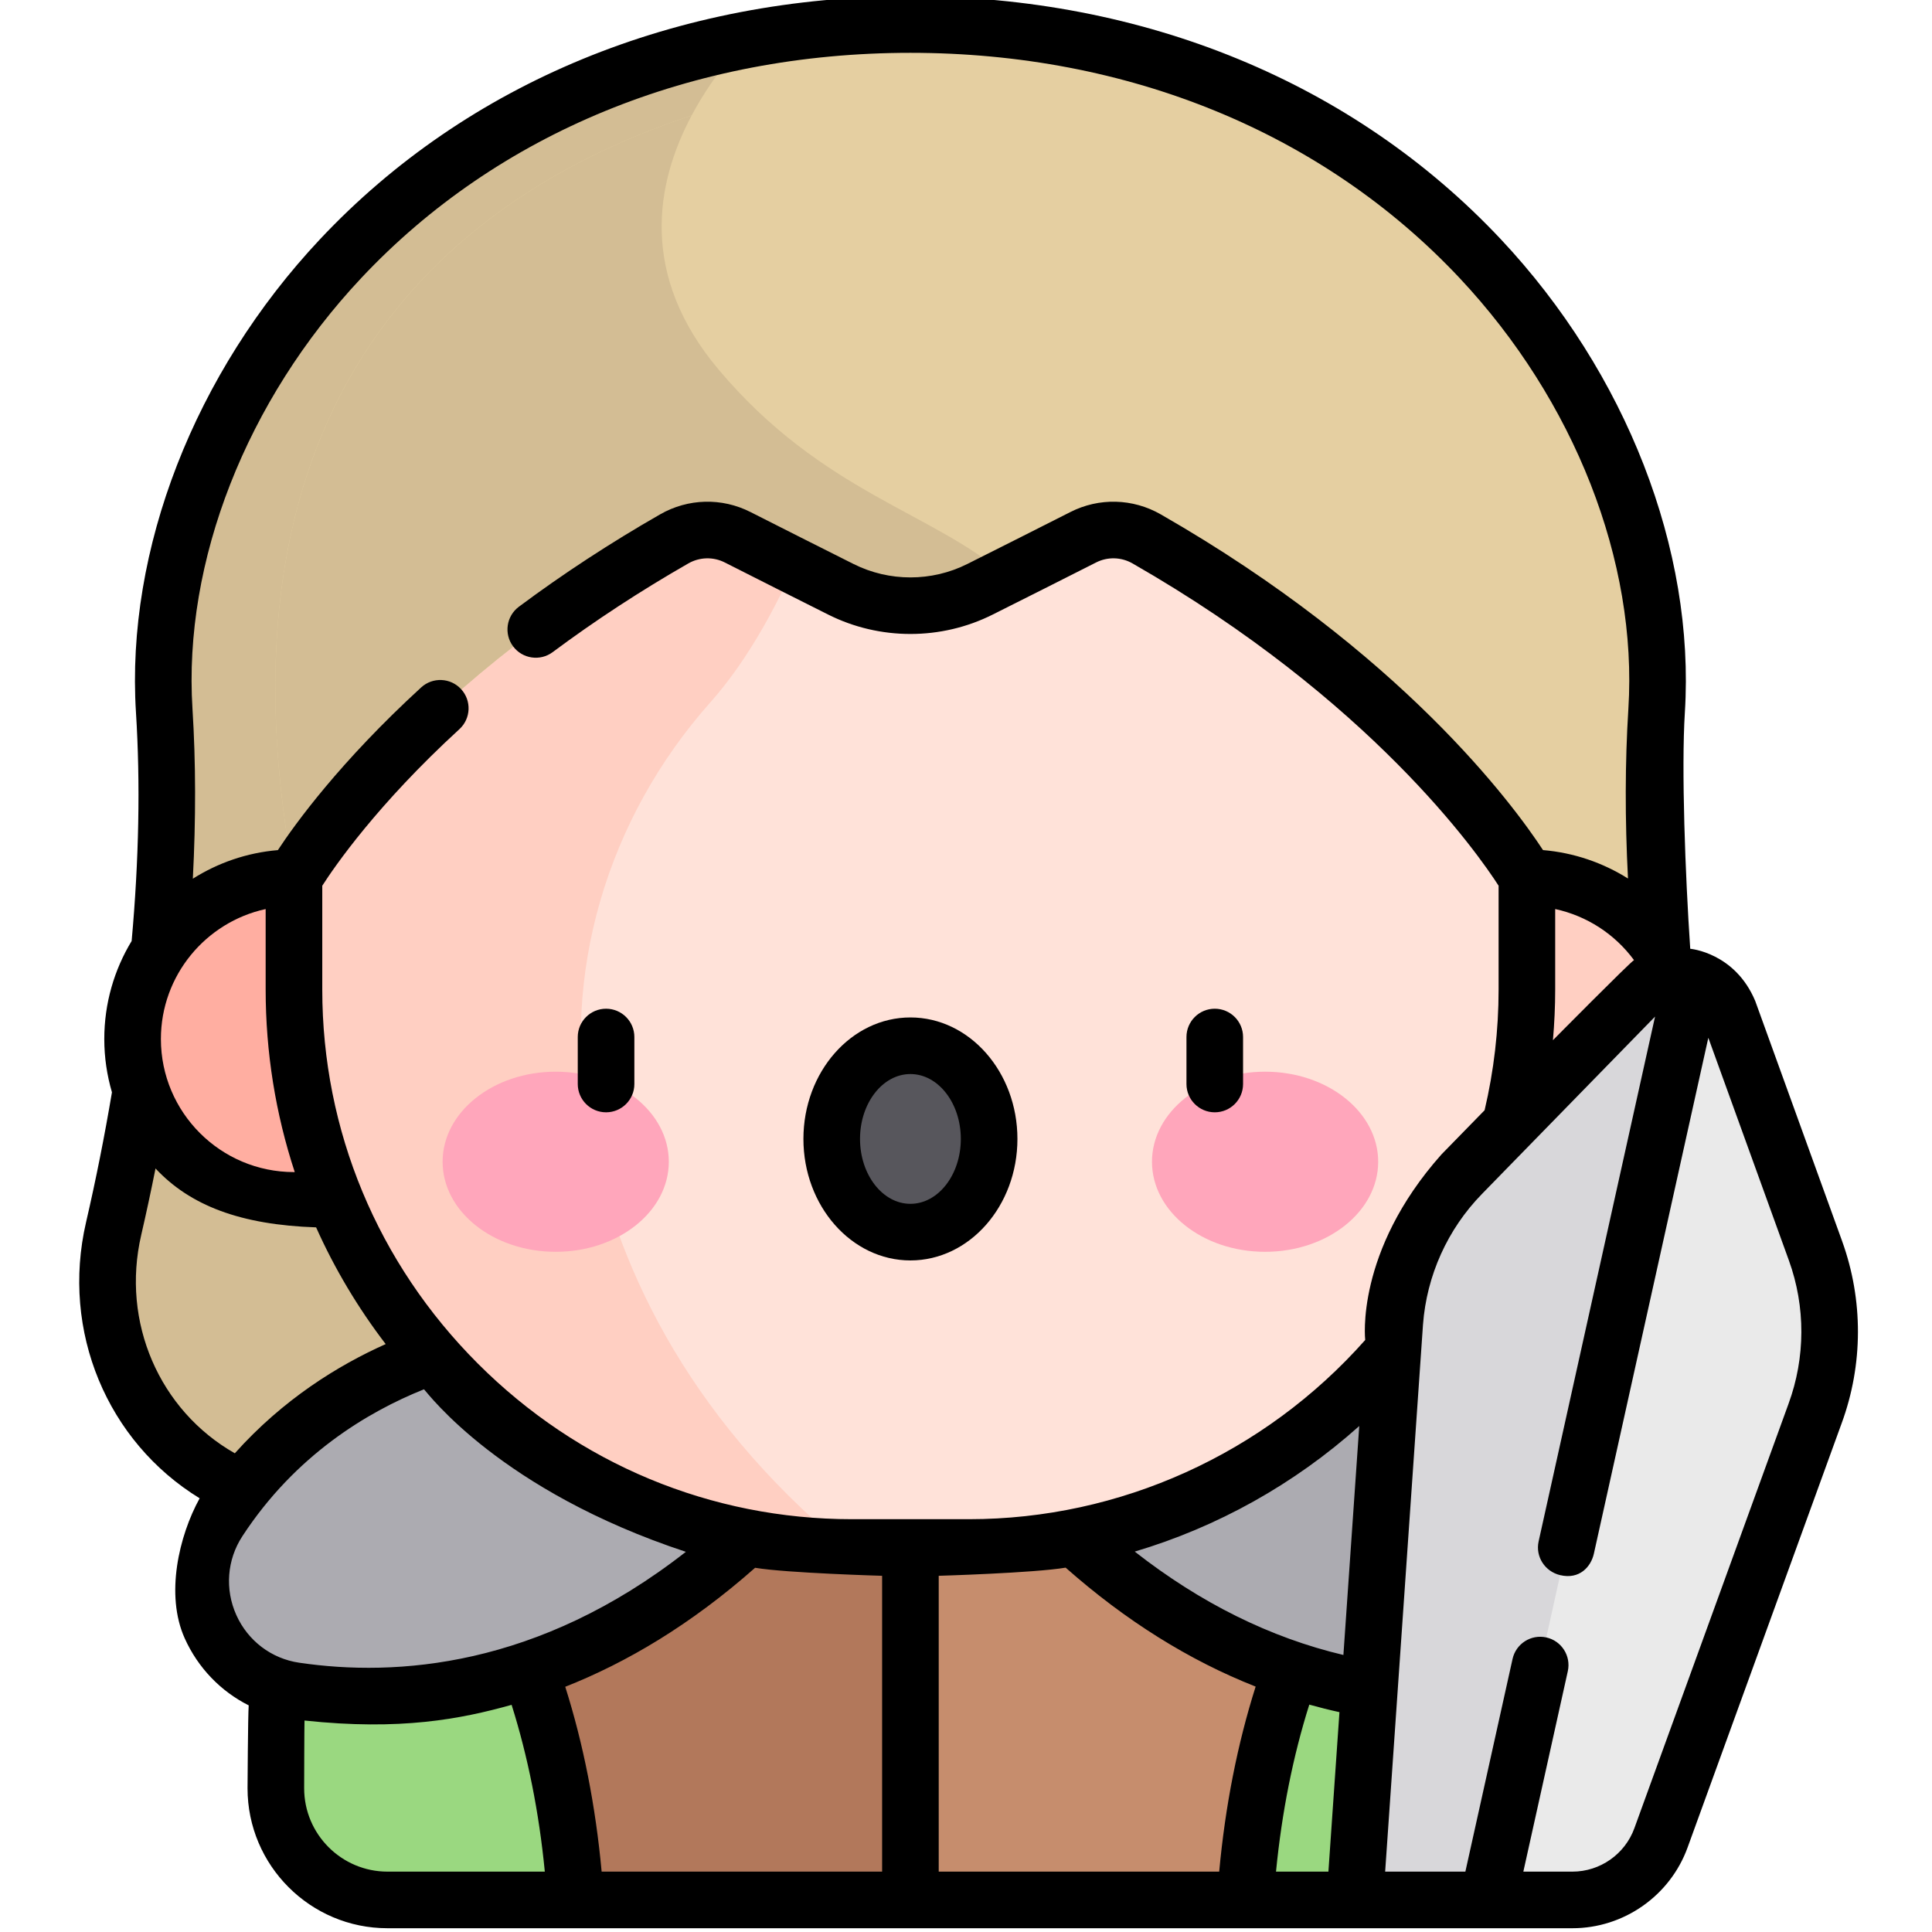 <svg height="511pt" viewBox="-20 1 511 511.999" width="511pt" xmlns="http://www.w3.org/2000/svg"><path d="m418.52 189.309c5.207-82.559-69.293-181.809-197.75-181.809s-202.957 99.25-197.75 181.809c3.34 52.918-6.16 106.012-13.41 137.312-6.25 26.996 6.398 55.098 31.168 67.516 24.496 12.277 47.695 8.531 47.695 8.531h264.598s22.363 3.613 46.363-7.879c25.488-12.207 38.867-40.648 32.492-68.184-7.25-31.305-16.742-84.387-13.406-137.297zm0 0" fill="#e5cfa1"/><path d="m169.996 99.012c-30.203-35.82-8.512-70.184 7.066-87.457-101.406 19.441-158.625 105.07-154.043 177.754 3.34 52.918-6.16 106.012-13.41 137.312-6.25 26.996 6.398 55.098 31.168 67.516 24.496 12.277 47.695 8.531 47.695 8.531h177.32c-.227-78.211-.484-203.344.203-202.656-5-66-53-50-96-101zm0 0" fill="#d3bd94"/><path d="m359.352 504.5h-277.16c-16.34 0-29.586-13.246-29.586-29.586v-14.242c0-49.23 39.91-89.137 89.137-89.137h158.055c49.23 0 89.141 39.906 89.141 89.137v14.242c-.004 16.34-13.246 29.586-29.586 29.586zm0 0" fill="#c68d6d"/><path d="m220.77 371.535h-79.027c-49.227 0-89.137 39.906-89.137 89.137v14.246c0 16.34 13.246 29.582 29.586 29.582h138.578zm0 0" fill="#b2785b"/><path d="m88.211 389.395c-21.621 16.266-35.605 42.137-35.605 71.277v14.242c0 16.34 13.246 29.586 29.586 29.586h49.828c-3.844-58.145-25-94.176-43.809-115.105zm0 0" fill="#9ad880"/><path d="m353.328 389.395c21.621 16.266 35.605 42.137 35.605 71.277v14.242c0 16.34-13.242 29.586-29.582 29.586h-49.832c3.844-58.145 25-94.176 43.809-115.105zm0 0" fill="#9ad880"/><path d="m117.684 354.852s-50.477 3.617-80.23 49.16c-11.66 17.848-.871 41.93 20.215 45.043 32.383 4.777 82.555.004 131.488-52.332-.57-.73-71.473-41.871-71.473-41.871zm0 0" fill="#acabb1"/><path d="m323.855 354.852s50.477 3.617 80.234 49.16c11.656 17.848.867 41.93-20.219 45.043-32.383 4.777-82.555.004-131.488-52.332.57-.73 71.473-41.871 71.473-41.871zm0 0" fill="#acabb1"/><path d="m100.16 276.355c0 23.613-19.145 42.758-42.758 42.758-23.617 0-42.762-19.145-42.762-42.758 0-23.617 19.145-42.758 42.762-42.758 23.613 0 42.758 19.141 42.758 42.758zm0 0" fill="#ffaea1"/><path d="m426.898 276.355c0 23.613-19.145 42.758-42.758 42.758-23.617 0-42.762-19.145-42.762-42.758 0-23.617 19.145-42.758 42.762-42.758 23.613 0 42.758 19.141 42.758 42.758zm0 0" fill="#ffcfc2"/><path d="m236.285 411.102h-31.031c-81.32 0-147.852-66.535-147.852-147.855v-67.926c0-89.852 73.516-163.371 163.367-163.371 89.855 0 163.371 73.516 163.371 163.371v67.926c0 81.32-66.535 147.855-147.855 147.855zm0 0" fill="#ffe2d9"/><path d="m135.621 299.469c-7.621-40.352 4.84-81.641 32.121-112.328 40.574-45.641 53.027-155.191 53.027-155.191-89.852 0-163.371 73.516-163.371 163.371v67.926c0 80.77 65.652 146.949 146.219 147.848-42.992-35.609-61.32-76.289-67.996-111.625zm0 0" fill="#ffcfc2"/><path d="m156.742 308.875c0-13.184-13.418-23.867-29.973-23.867-16.555 0-29.973 10.684-29.973 23.867s13.418 23.867 29.973 23.867c16.555 0 29.973-10.684 29.973-23.867zm0 0" fill="#ffa6bb"/><path d="m344.734 308.875c0-13.184-13.422-23.867-29.973-23.867-16.555 0-29.973 10.684-29.973 23.867s13.418 23.867 29.973 23.867c16.551 0 29.973-10.684 29.973-23.867zm0 0" fill="#ffa6bb"/><path d="m241.629 302.828c0-13.641-9.34-24.695-20.859-24.695s-20.855 11.055-20.855 24.695 9.336 24.699 20.855 24.699 20.859-11.059 20.859-24.699zm0 0" fill="#57565c"/><path d="m220.77 20.676s-202.16 3.934-163.367 212.922c0 0 27.285-47.676 100.766-89.781 5.18-2.965 11.5-3.137 16.82-.43 7.254 3.688 18.059 9.121 27.352 13.785 11.602 5.82 25.262 5.82 36.859 0 9.293-4.664 20.098-10.098 27.352-13.785 5.32-2.707 11.645-2.535 16.82.43 73.484 42.105 100.77 89.781 100.77 89.781 38.789-208.988-163.371-212.922-163.371-212.922zm0 0" fill="#e5cfa1"/><path d="m169.996 99.012c-21.027-24.941-16.906-49.16-7.203-67.406-56.398 18.508-130.211 68.281-105.391 201.992 0 0 27.285-47.676 100.766-89.781 5.18-2.965 11.5-3.137 16.82-.43 7.254 3.688 18.059 9.121 27.352 13.785 11.602 5.82 25.262 5.82 36.859 0 2.25-1.129 4.59-2.305 6.945-3.488-19.031-16.832-48.617-22.02-76.148-54.672zm0 0" fill="#d3bd94"/><path d="m414.121 263.754-47.266 48.434c-10.352 10.605-16.629 24.527-17.727 39.309l-10.586 153.004h57.672c10.5 0 19.879-6.57 23.461-16.441l40.848-112.469c5.113-13.914 5.148-29.184.105-43.121l-23.027-63.641c-3.559-9.832-16.176-12.559-23.48-5.074zm0 0" fill="#eaeaea"/><path d="m428.098 260.004c-4.723-1.32-10.098-.227-13.973 3.75l-47.27 48.434c-10.352 10.605-16.629 24.527-17.727 39.309l-10.586 153.004h35.312zm0 0" fill="#d8d7da"/><path d="m301.426 295.773c4.145 0 7.5-3.359 7.5-7.5v-12.453c0-4.141-3.355-7.5-7.5-7.5-4.141 0-7.5 3.359-7.5 7.5v12.453c0 4.141 3.359 7.5 7.5 7.5zm0 0"/><path d="m140.113 295.773c4.145 0 7.5-3.359 7.5-7.5v-12.453c0-4.141-3.355-7.5-7.5-7.5-4.141 0-7.5 3.359-7.5 7.5v12.453c0 4.141 3.359 7.5 7.5 7.5zm0 0"/><path d="m220.77 335.027c15.637 0 28.359-14.445 28.359-32.199s-12.723-32.195-28.359-32.195-28.355 14.441-28.355 32.195 12.719 32.199 28.355 32.199zm0-49.395c7.367 0 13.359 7.715 13.359 17.195 0 9.484-5.992 17.199-13.359 17.199-7.363 0-13.355-7.715-13.355-17.199 0-9.48 5.988-17.195 13.355-17.195zm0 0"/><path d="m467.684 329.918-23.027-63.641c-5.379-12.863-17.227-13.84-17.227-13.84-1.328-19.707-2.367-47.664-1.422-62.656 2.715-43.086-15.512-89.953-48.762-125.367-39.004-41.535-94.574-64.414-156.477-64.414-61.902 0-117.473 22.879-156.473 64.414-33.25 35.414-51.48 82.281-48.762 125.367 1.184 18.762.793 39.145-1.145 60.594-4.598 7.586-7.25 16.477-7.25 25.98 0 4.898.719 9.629 2.031 14.113-1.938 11.52-4.238 23.102-6.867 34.461-6.684 28.855 5.609 58.117 30.109 73.133-5.496 9.977-9.148 25.574-3.961 37.102 3.531 7.852 9.551 14.047 16.961 17.777-.203 2.57-.309 21.973-.309 21.973 0 20.449 16.637 37.086 37.082 37.086h314.027c13.605 0 25.863-8.594 30.512-21.379l40.836-112.445c5.711-15.547 5.754-32.688.121-48.258zm-76.641-53.254c.387-4.453.598-8.93.598-13.418v-21.34c8.387 1.816 15.805 6.633 20.883 13.531-1.348.871-21.48 21.227-21.48 21.227zm-315.812-201.98c36.137-38.488 87.824-59.684 145.539-59.684 57.715 0 109.402 21.195 145.539 59.684 30.469 32.449 47.188 75.125 44.727 114.152-.895 14.195-.918 29.281-.102 44.98-6.691-4.211-14.383-6.848-22.52-7.535-7.961-12.145-37.645-52.492-101.312-88.973-7.402-4.242-16.359-4.469-23.949-.609-7.617 3.875-19.059 9.625-27.316 13.77-9.434 4.734-20.695 4.734-30.133 0-8.277-4.156-19.734-9.914-27.312-13.77-7.594-3.859-16.547-3.633-23.949.609-13.156 7.535-25.75 15.773-37.438 24.484-3.32 2.477-4.008 7.176-1.531 10.496 2.477 3.32 7.176 4.008 10.496 1.531 11.207-8.352 23.297-16.258 35.93-23.496 3-1.719 6.625-1.816 9.691-.254 7.605 3.867 19.094 9.641 27.387 13.801 13.645 6.852 29.941 6.852 43.59 0 8.27-4.148 19.738-9.914 27.387-13.801 3.066-1.562 6.691-1.469 9.691.254 63.18 36.199 91.555 76.938 96.996 85.402v27.52c0 10.801-1.25 21.535-3.707 31.977l-11.445 11.723c-22.945 25.797-20.195 49.164-20.195 49.164-26.742 30.18-65.004 47.492-105.004 47.492h-31.035c-37.324 0-72.527-14.645-99.117-41.234-26.59-26.59-41.234-61.793-41.234-99.117v-27.523c3.234-5.051 14.539-21.508 36.34-41.488 3.055-2.801 3.262-7.547.461-10.598-2.801-3.055-7.543-3.262-10.598-.461-21.508 19.715-33.379 36.133-37.969 43.109-8.234.695-15.902 3.383-22.535 7.578.82-15.723.801-30.812-.094-45.027-2.465-39.031 14.258-81.707 44.723-114.156zm242.426 422.316c1.539-15.723 4.492-30.551 8.82-44.258 2.648.742 5.312 1.41 7.992 1.996l-2.926 42.262zm-104.387-78.398v78.398h-74.328c-1.602-17.379-4.832-33.805-9.645-48.988 16.219-6.402 33.23-16.422 50.316-31.535 8.398 1.402 33.656 2.125 33.656 2.125zm15 0s25.223-.738 33.637-2.16c15.859 14.027 32.707 24.57 50.352 31.523-4.82 15.199-8.055 31.641-9.66 49.035h-74.328zm107.246 20.984c-19.348-4.574-37.871-13.758-55.293-27.398 21.898-6.512 42.246-17.844 59.492-33.277zm-313.375-163.23c0-16.871 11.91-31 27.762-34.449v21.34c0 16.664 2.637 32.938 7.707 48.359-.07 0-.137.008-.207.008-19.445 0-35.262-15.816-35.262-35.258zm-5.223 51.961c1.352-5.84 2.617-11.742 3.797-17.66 9.18 9.812 22.453 14.926 42.559 15.609 4.883 10.918 11.059 21.289 18.438 30.93-12.645 5.652-27.203 14.66-39.98 28.941-19.996-11.375-30.16-34.746-24.812-57.82zm26.812 79.797c14.051-21.508 33.156-32.938 48.137-38.938 1.199 1.277 20.387 26.906 69.395 43.074-39.145 30.625-76.777 33.18-102.496 29.383-7.348-1.082-13.562-5.801-16.633-12.621-3.078-6.844-2.48-14.656 1.598-20.898zm16.375 66.801s.039-16.723.094-17.957c25.422 2.719 41.383-.383 54.883-4.156 4.316 13.688 7.266 28.5 8.801 44.199h-41.691c-12.18 0-22.086-9.906-22.086-22.086zm393.371-101.887-40.852 112.473c-2.496 6.879-9.09 11.5-16.41 11.5h-13.012l11.785-53.117c.895-4.043-1.656-8.047-5.699-8.945-4.043-.895-8.047 1.656-8.945 5.699l-12.504 56.363h-21.258l10.027-144.949c.965-13 6.508-25.297 15.613-34.625l14.277-14.633.008.004c0-.004.004-.012.004-.016l31.598-32.375-30.855 139.074c-.895 4.043 1.668 7.988 5.699 8.945 5.125 1.219 8.168-2.203 8.945-5.699l30.328-136.707 21.348 59c4.438 12.258 4.406 25.75-.098 38.008zm0 0"/></svg>